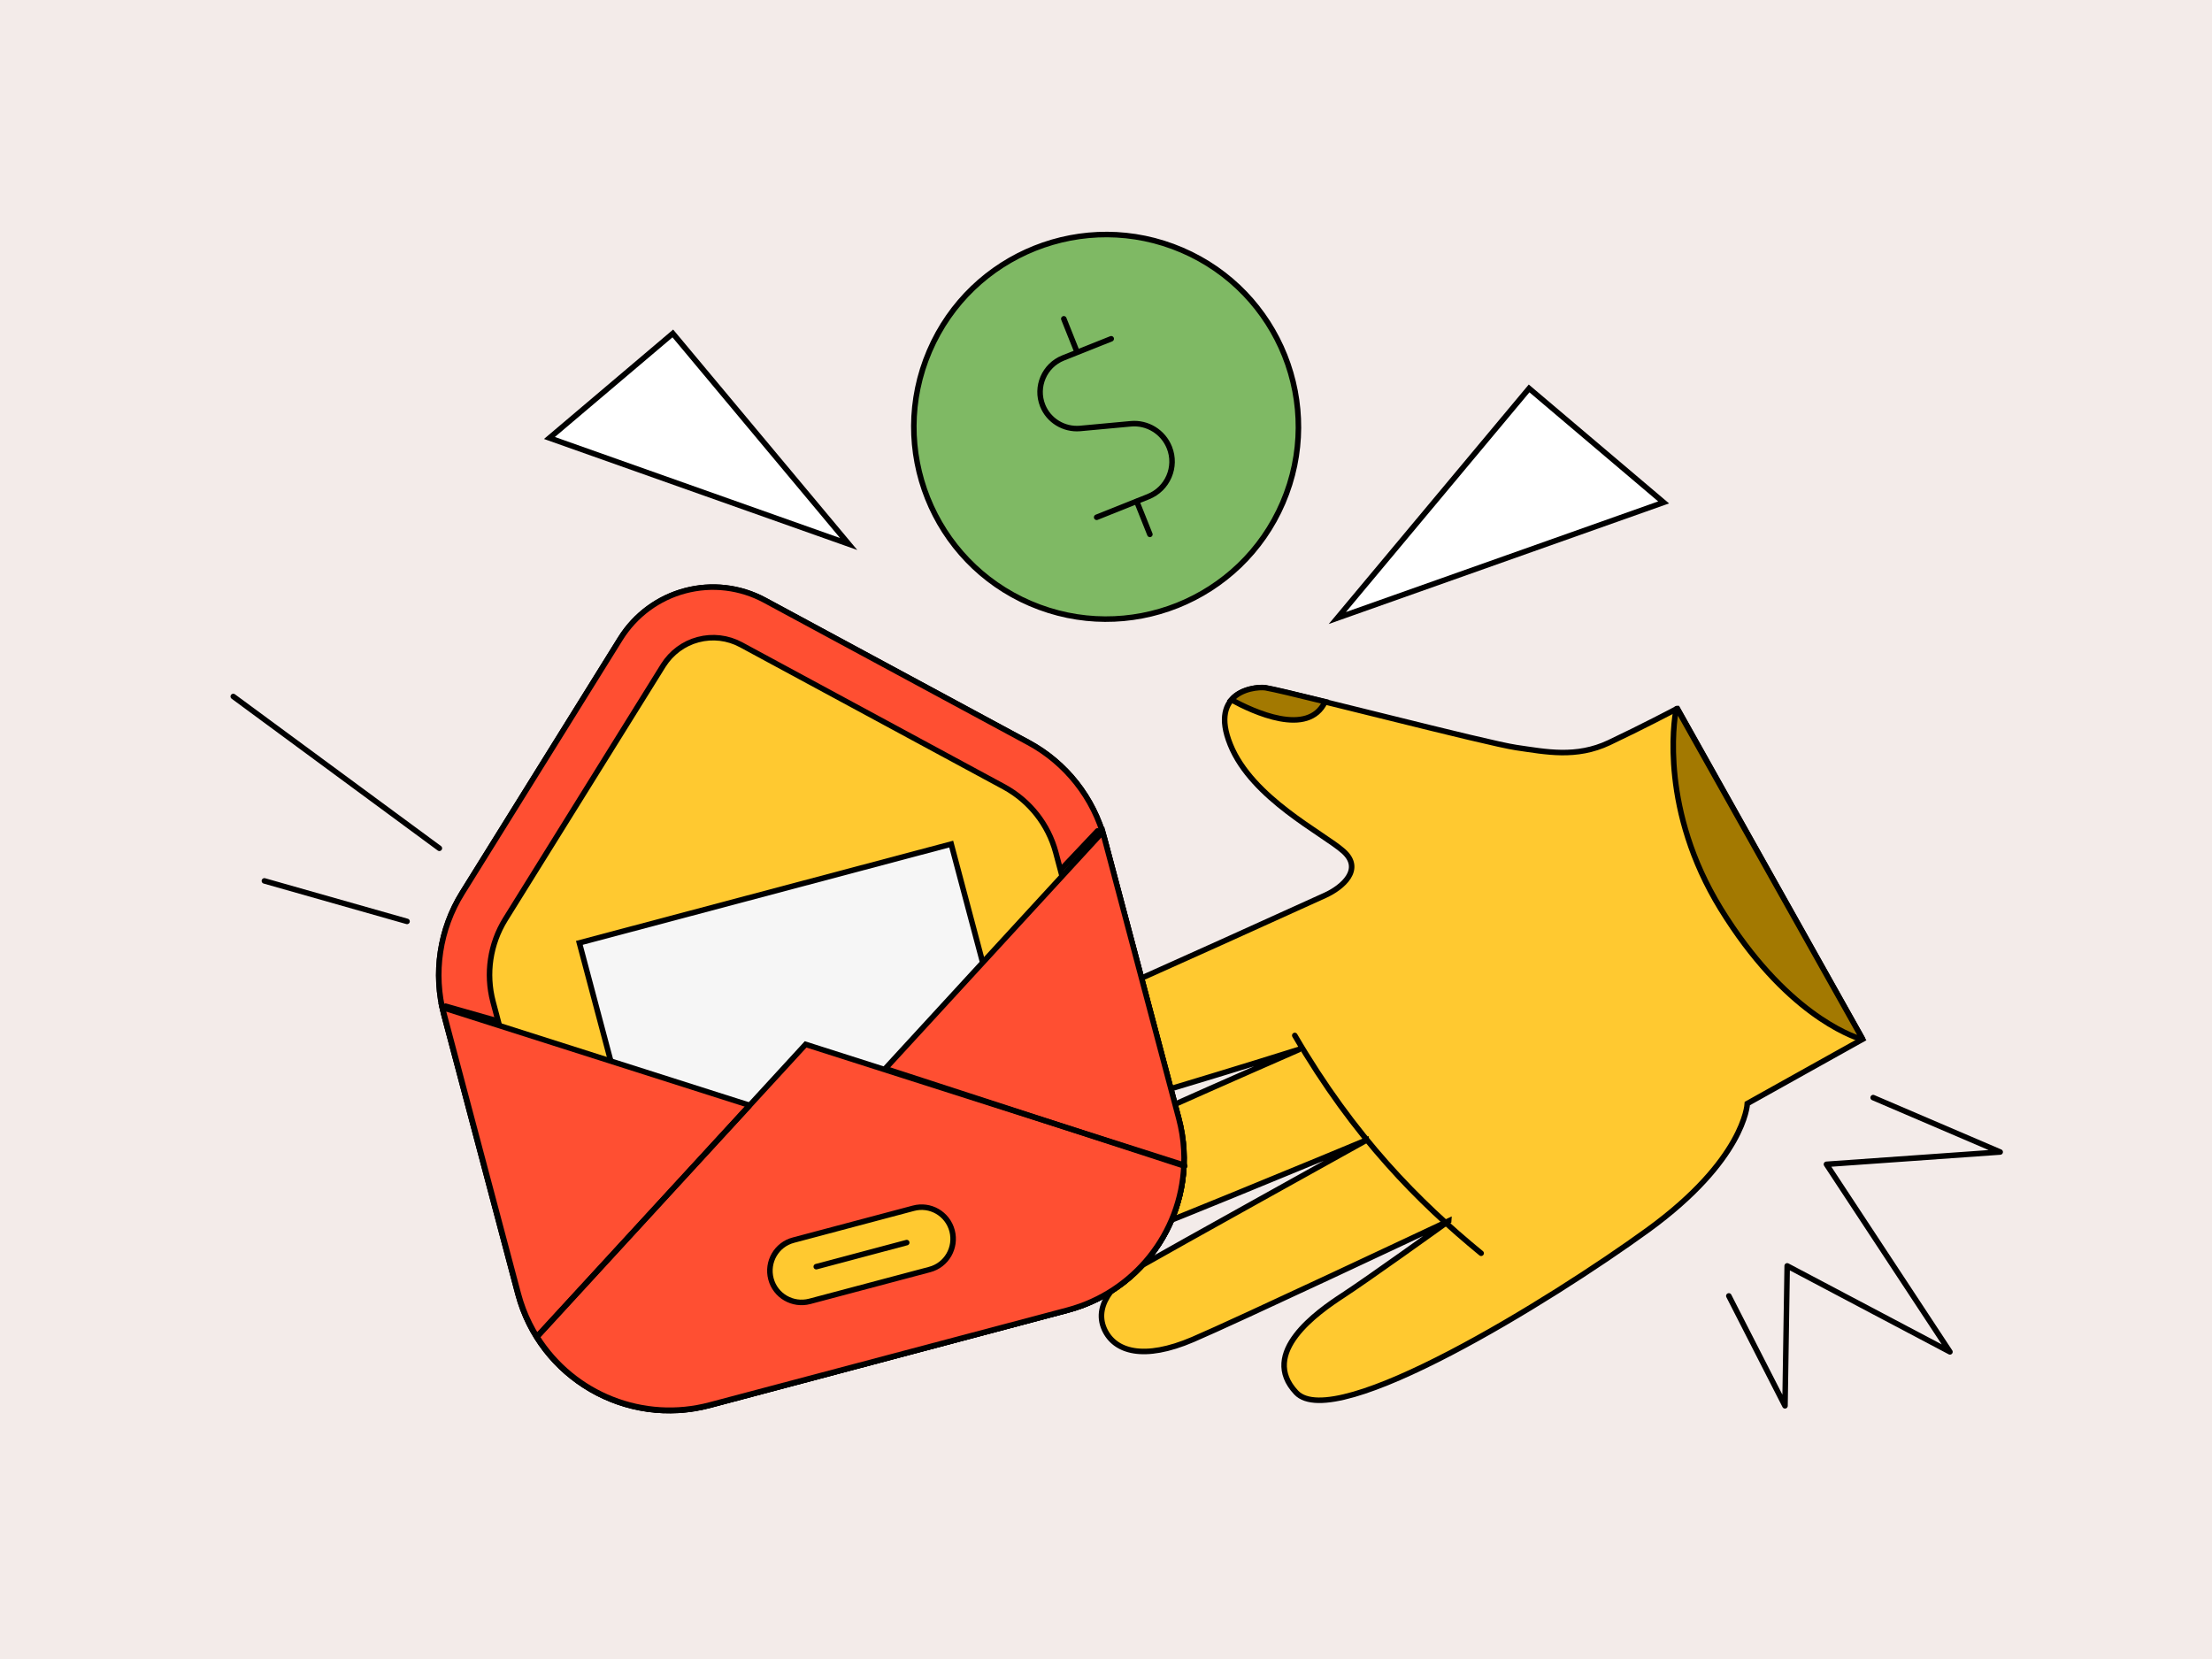 <svg xmlns="http://www.w3.org/2000/svg" height="1200" width="1600" version="1.1" xmlns:xlink="http://www.w3.org/1999/xlink" xmlns:svgjs="http://svgjs.com/svgjs"><rect fill="#f3ebe9" width="1600" height="1200"></rect><g><path d="M1250.51 937.37L1291.13 1016.87 1292.72 915.64 1410.45 977.84 1321.12 842.17 1446.79 833.28 1354.91 793.93" stroke="#000000" stroke-width="4" stroke-linecap="round" stroke-linejoin="round" opacity="1" fill="none"></path></g><g><path d="M1203.35 363.41L1106.04 280.96 967.32 447.04 1203.35 363.41Z" fill="#ffffff" opacity="1" stroke-width="4" stroke="#000000"></path></g><g><path d="M1347.27 751.69L1263.89 798.22C1263.83 799.34 1261.5 839.08 1192.1 889.56 1121.67 940.68 965.55 1036.95 937.59 1007.3 910.57 978.68 952.94 948.99 971.53 936.89 989.1 925.45 1041.86 887.59 1047.84 883.27L1047.85 883.13C1037.35 888.06 893.64 955.77 862.78 968.92 827.33 984.09 806.32 977.81 798.87 961.57 790.18 942.31 809.46 924.92 826.82 914.86 843.31 905.32 975.38 831.96 988.1 824.89L988.1 824.75C973.76 830.75 816.27 896.21 775.68 910.41 733.23 925.21 717.4 905.45 713.97 895.72 710.54 886 710.39 866.91 735.45 851.91 756.74 839.11 924.6 765.76 939.53 759.23 939.67 759.24 939.54 759.09 939.54 759.09 925.41 763.56 781.33 808.51 749.44 814.45 715.86 820.73 698.81 797.39 705.82 775.57 713.52 751.54 765.83 733.32 794.81 721.05 823.8 708.78 945.67 653.43 958.46 647.63 971.25 641.83 986.25 628.7 971.75 615.74 957.26 602.79 905.64 577.54 889.95 538.69 874.12 499.84 908.4 496.4 915.36 497.6 935.12 501.01 1075.56 537.7 1096.88 540.76 1118.2 543.82 1140 548.45 1163.88 537.19 1187.19 526.17 1211.85 513.26 1213.16 512.49 1213.16 512.49 1213.16 512.49 1213.3 512.49L1347.27 751.69Z" fill="#ffc930" opacity="1" stroke-width="4" stroke="#000000"></path><path d="M1347.02 751.11L1213.28 512.91C1213.01 512.62 1212.59 512.6 1212.43 513.01 1210.55 522.18 1201.21 586.55 1244.6 657.28 1290.98 732.65 1338.69 749.28 1346.42 751.78 1346.83 751.95 1347.14 751.54 1347.02 751.11Z" fill="#a37901" opacity="1" stroke-width="4" stroke="#000000"></path><path d="M1347.02 751.11L1213.28 512.91C1213.01 512.62 1212.59 512.6 1212.43 513.01 1210.55 522.18 1201.21 586.55 1244.6 657.28 1290.98 732.65 1338.69 749.28 1346.42 751.78 1346.83 751.95 1347.14 751.54 1347.02 751.11Z" fill="#ffc93000" opacity="0" stroke-width="4" stroke="#ffffff00"></path><path d="M890.64 506.16C906.34 514.69 946.22 533.44 958.5 507.54 937.71 502.4 921.21 498.47 915.37 497.46 911.19 496.83 897.95 497.69 890.64 506.16Z" fill="#a37901" opacity="1" stroke-width="4" stroke="#000000"></path><path d="M971.39 936.89L1068.54 906.65 1048.28 882.87C1048.28 882.87 989.98 924.79 971.39 936.89Z" fill="#ffc93000" opacity="0" stroke-width="4" stroke="#ffffff00"></path><path d="M1005.84 848.4L988.96 824.37C988.96 824.37 889.99 879.36 845.77 904.04 869.17 896.54 1005.84 848.4 1005.84 848.4Z" fill="#ffc93000" opacity="0" stroke-width="4" stroke="#ffffff00"></path><path d="M961.32 786.04L940.54 758.72C940.54 758.72 824.81 809.2 766.13 836.64 808.18 826.87 961.32 786.04 961.32 786.04Z" fill="#ffc93000" opacity="0" stroke-width="4" stroke="#ffffff00"></path><path d="M1071.35 906.51C1026.36 869.67 979.51 822.62 936.55 748.97" stroke="#000000" stroke-width="4" stroke-linecap="round" opacity="1" fill="none"></path></g><g><path d="M317.8 613.59L168.74 503.79" stroke="#000000" stroke-width="4" stroke-linecap="round" stroke-linejoin="round" opacity="1" fill="none"></path><path d="M294.42 666.47L191.25 637.18" stroke="#000000" stroke-width="4" stroke-linecap="round" stroke-linejoin="round" opacity="1" fill="none"></path></g><g><path d="M927.89 363.59C958.18 293.01 925.53 211.24 854.95 180.94 784.38 150.65 702.6 183.3 672.31 253.88 642.01 324.45 674.66 406.22 745.24 436.52 815.82 466.82 897.59 434.17 927.89 363.59Z" fill="#7fb964" opacity="1" stroke-width="4" stroke="#000000"></path><path d="M769.48 230.61L778.97 254.36" stroke="#000000" stroke-width="4" stroke-linecap="round" stroke-linejoin="round" opacity="1" fill="none"></path><path d="M822.26 362.77L831.74 386.52" stroke="#000000" stroke-width="4" stroke-linecap="round" stroke-linejoin="round" opacity="1" fill="none"></path><path d="M803.76 245.05L768.96 258.94C755.41 264.35 748.78 279.8 754.19 293.35 758.53 304.23 769.54 310.89 781.18 309.93L817.84 306.54C829.98 305.37 841.35 312.47 845.83 323.68 851.44 337.73 844.61 353.65 830.55 359.26L793.25 374.16" stroke="#000000" stroke-width="4" stroke-linecap="round" stroke-linejoin="round" opacity="1" fill="none"></path></g><g><path d="M397.42 316.8L486.67 241.19 613.88 393.5 397.42 316.8Z" fill="#ffffff" opacity="1" stroke-width="4" stroke="#000000"></path></g><g><path d="M553.29 434.21L743.89 537.08C771.17 551.79 791.07 577.17 799.03 607.09L852.62 809.18C868.67 869.55 832.71 931.69 772.16 947.7L513.34 1016.48C452.85 1032.61 390.82 996.58 374.7 936.09L321.11 734C313.16 704.08 317.95 672.06 334.33 645.82L448.72 461.95C470.89 426.56 516.6 414.31 553.29 434.21Z" fill="#ffc930" opacity="1" stroke-width="4" stroke="#000000"></path><path d="M504.93 462.68C494.54 465.42 485.63 472.06 479.84 481.2L365.44 665.08C354.48 682.85 351.29 704.3 356.61 724.54L410.26 926.74C421.17 967.7 463.1 991.94 504.01 981.22L762.88 912.25C803.83 901.35 828.07 859.41 817.35 818.51L763.65 616.49C758.21 596.31 744.8 579.32 726.48 569.28L535.99 466.34C526.47 461.22 515.43 459.88 504.93 462.68ZM495.54 427.3C514.96 422.15 535.53 424.61 553.29 434.21L743.89 537.08C771.17 551.79 791.07 577.17 799.03 607.09L852.62 809.18C868.67 869.55 832.71 931.69 772.16 947.7L513.34 1016.48C452.85 1032.61 390.82 996.58 374.7 936.09L321.11 734C313.16 704.08 317.95 672.06 334.33 645.82L448.72 461.95C459.42 444.78 476.11 432.46 495.54 427.3Z" fill="#ff4f32" opacity="1" stroke-width="4" stroke="#000000"></path><path d="M446.91 697.16L715.88 625.7 784.02 882.22 515.05 953.67 446.91 697.16Z" fill="#ffc93000" opacity="0" stroke-width="4" stroke="#ffffff00"></path><path d="M419.07 682L688.04 610.55 756.18 867.06 487.21 938.51 419.07 682Z" fill="#f6f6f6" opacity="1" stroke-width="4" stroke="#000000"></path><path d="M599.25 817.67L797.65 601.75 852.67 809C868.72 869.37 832.76 931.51 772.21 947.52L513.5 1016.24C453.01 1032.36 390.99 996.33 374.93 935.96L319.92 728.71 599.25 817.67Z" fill="#ff4f32" opacity="1" stroke-width="4" stroke="#000000"></path><path d="M582.73 755.42L856.37 842.74C854.3 892.35 820.27 934.84 772.27 947.64L513.5 1016.24C465.51 1029.03 414.82 1009.04 388.43 967L582.73 755.42Z" fill="#ff4f32" opacity="1" stroke-width="4" stroke="#000000"></path><path d="M660.64 873.98L573.92 897.02C561.65 900.22 554.44 912.78 557.64 925.04 560.84 937.31 573.4 944.52 585.67 941.32L672.39 918.29C684.66 915.09 691.86 902.53 688.67 890.26 685.4 877.88 672.84 870.67 660.64 873.98Z" fill="#ffc930" opacity="1" stroke-width="4" stroke="#000000"></path><path d="M655.85 898.8L590.43 916.21" stroke="#000000" stroke-width="4" stroke-linecap="round" stroke-linejoin="round" opacity="1" fill="none"></path><path d="M856.95 843.48L641.04 773.19" stroke="#000000" stroke-width="4" stroke-linecap="round" stroke-linejoin="round" opacity="1" fill="none"></path><path d="M541.67 800.1L389.08 966.01" stroke="#000000" stroke-width="4" stroke-linecap="round" stroke-linejoin="round" opacity="1" fill="none"></path><path d="M767.62 628.77L793.86 601.01" stroke="#000000" stroke-width="4" stroke-linecap="round" stroke-linejoin="round" opacity="1" fill="none"></path><path d="M359.66 738.43L322.31 727.8" stroke="#000000" stroke-width="4" stroke-linecap="round" stroke-linejoin="round" opacity="1" fill="none"></path></g></svg>